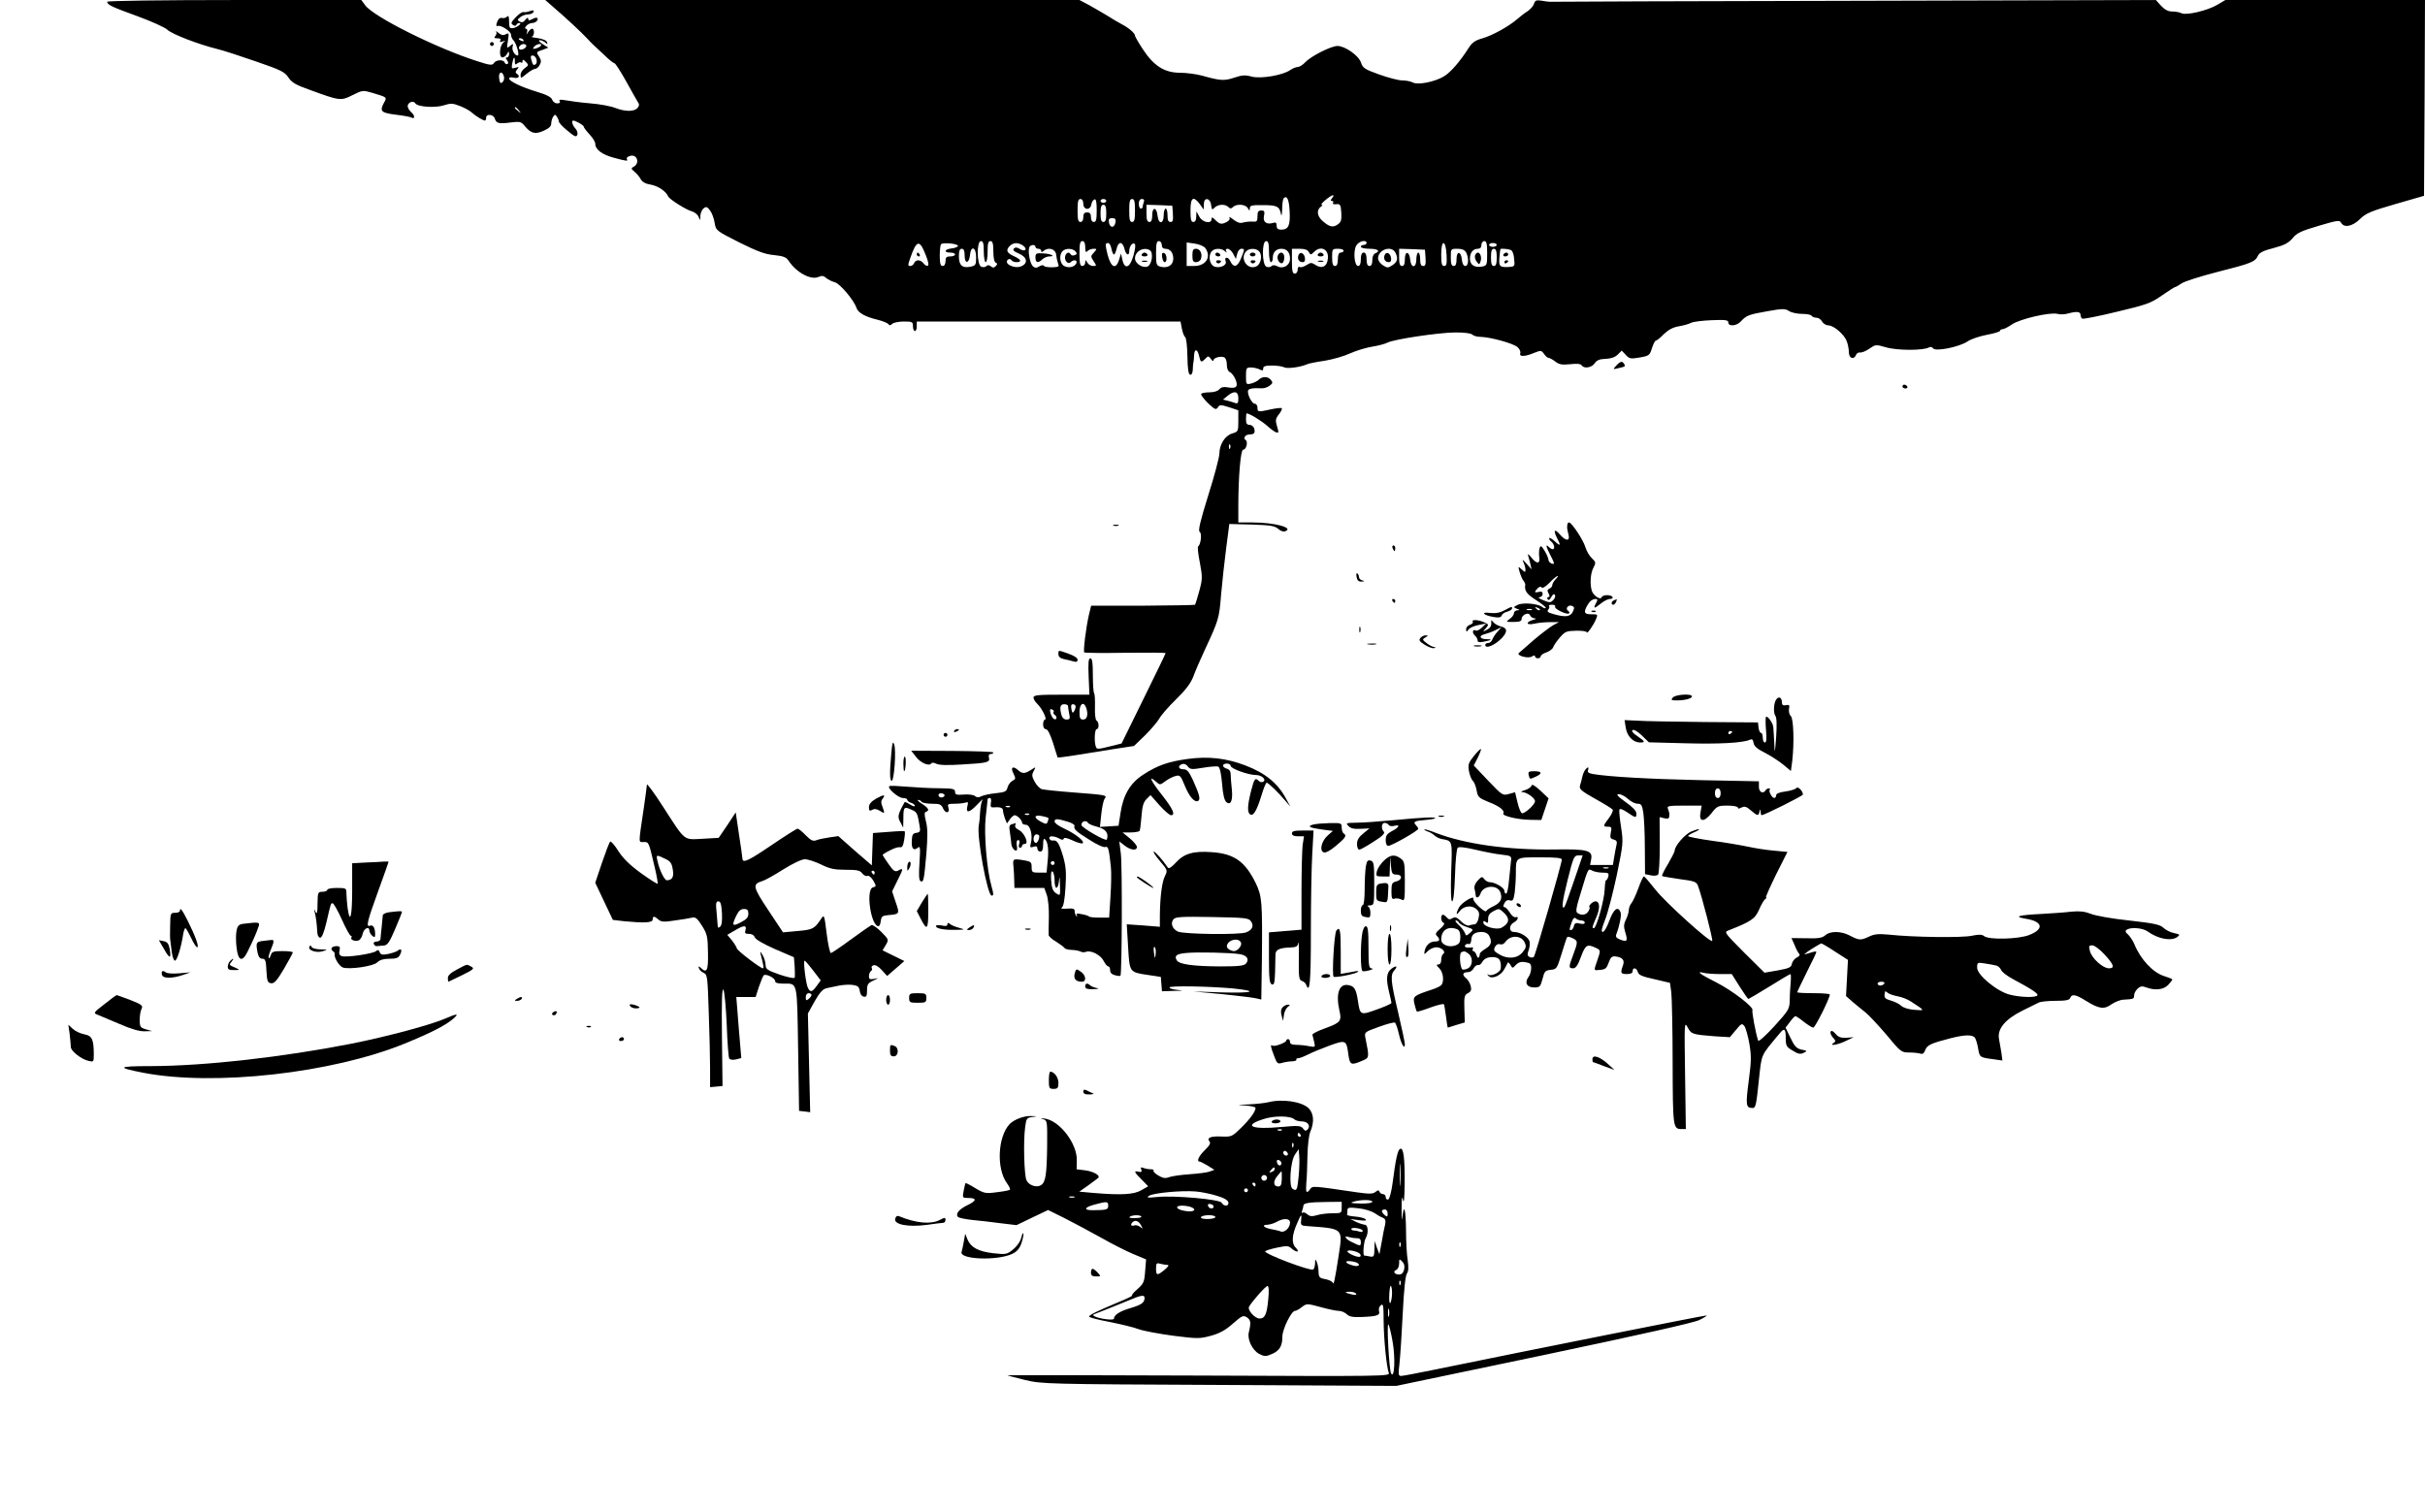 <?xml version="1.0" standalone="no"?>
<!DOCTYPE svg PUBLIC "-//W3C//DTD SVG 20010904//EN"
 "http://www.w3.org/TR/2001/REC-SVG-20010904/DTD/svg10.dtd">
<svg version="1.0" xmlns="http://www.w3.org/2000/svg"
 width="1267pt" height="790pt" viewBox="0 0 1267 790"
 preserveAspectRatio="xMidYMid meet">

<g transform="translate(0,790) scale(0.1,-0.1)"
fill="#000000" stroke="none">
<path d="M560 7891 c0 -16 24 -27 159 -76 74 -27 144 -59 155 -70 23 -23 163
-77 261 -101 33 -8 125 -38 205 -66 128 -44 148 -54 167 -83 17 -26 39 -39
110 -64 158 -58 164 -59 225 -28 52 26 54 26 103 12 81 -25 78 -21 59 -56 -21
-41 -12 -49 69 -59 36 -4 70 -11 76 -14 19 -12 20 11 0 27 -10 9 -19 24 -19
32 0 20 30 32 40 15 12 -19 105 -25 150 -10 34 11 46 11 83 -4 24 -9 53 -25
63 -35 20 -18 58 -41 68 -41 3 0 6 7 6 15 0 22 38 18 45 -4 8 -26 21 -29 83
-21 49 6 55 5 75 -20 32 -38 54 -43 98 -23 27 12 39 23 39 37 0 12 5 28 10 36
9 13 11 13 20 0 5 -8 10 -20 10 -25 0 -6 20 -28 45 -48 37 -31 46 -35 51 -22
4 9 -1 24 -10 34 -15 16 -22 41 -11 41 12 0 55 -24 55 -32 0 -4 13 -22 30 -40
16 -17 30 -39 30 -48 0 -31 34 -57 96 -74 70 -19 77 -19 69 -7 -3 5 4 13 16
16 36 12 54 -35 22 -55 -17 -9 -17 -11 3 -28 12 -10 26 -27 32 -39 8 -14 26
-24 53 -28 38 -7 79 -35 90 -61 6 -15 93 -70 123 -78 15 -4 31 -17 36 -29 8
-21 9 -21 9 4 1 15 8 33 17 40 14 11 19 9 34 -11 10 -13 21 -43 24 -65 7 -40
7 -40 129 -102 95 -47 135 -62 182 -66 48 -5 63 -11 75 -29 41 -62 116 -103
157 -85 18 8 27 6 40 -6 10 -8 30 -18 45 -22 27 -7 100 -94 113 -134 8 -25 44
-46 111 -62 27 -7 52 -17 56 -23 5 -8 11 -7 20 2 6 6 34 12 60 12 45 0 48 -2
48 -25 0 -14 5 -25 10 -25 6 0 10 11 10 25 l0 25 689 0 689 0 7 -37 c4 -21 12
-41 17 -44 6 -4 11 -47 12 -100 1 -64 5 -94 14 -97 7 -2 13 7 14 25 0 15 2 33
3 38 2 6 3 22 4 38 1 36 18 35 26 -3 8 -35 11 -36 33 -14 14 15 17 15 29 -2 7
-10 13 -13 13 -7 0 13 37 24 56 16 8 -3 14 -19 14 -38 0 -20 6 -35 15 -39 9
-3 22 -20 30 -38 16 -39 5 -50 -41 -42 -21 4 -34 1 -43 -10 -8 -10 -29 -16
-52 -16 -21 0 -40 -4 -43 -8 -3 -5 13 -26 35 -48 36 -34 42 -37 52 -23 9 15
14 15 59 1 l48 -16 0 -56 c0 -54 -1 -56 -32 -65 -38 -12 -66 -56 -67 -105 0
-19 -26 -117 -58 -218 -42 -135 -54 -185 -45 -191 13 -8 6 -67 -8 -76 -4 -2 0
-41 9 -85 14 -75 14 -86 -3 -148 -10 -37 -20 -69 -22 -72 -3 -2 -126 -4 -274
-5 l-269 0 -11 -45 c-16 -69 -31 -192 -25 -199 4 -3 100 -4 216 -2 115 1 209
1 209 -2 0 -3 -52 -110 -115 -238 l-115 -234 -64 -16 c-56 -14 -66 -15 -70 -2
-10 25 -7 93 4 93 13 0 13 37 -1 45 -6 4 -9 34 -8 71 1 35 -1 67 -4 71 -4 3
-7 46 -7 95 0 65 -3 88 -13 88 -10 0 -12 -22 -9 -95 l4 -95 -146 0 c-121 0
-146 -2 -146 -15 0 -8 8 -22 19 -32 25 -24 54 -83 41 -83 -5 0 -10 -11 -10
-25 0 -15 6 -25 14 -25 10 0 23 -26 38 -72 12 -40 23 -74 24 -76 1 -2 44 4 95
12 52 8 141 23 199 32 l105 16 58 56 c32 32 65 71 74 87 9 17 48 62 87 100 52
51 77 84 91 120 10 28 36 88 58 135 75 161 77 168 87 293 6 67 18 178 27 246
l16 123 118 -3 c97 -3 120 -7 138 -23 11 -10 27 -16 36 -12 48 18 -55 46 -170
46 l-75 0 0 83 c0 155 12 297 25 297 17 0 27 42 13 51 -15 9 -1 29 21 29 24 0
30 8 24 31 -3 10 -14 19 -24 19 -14 0 -19 7 -19 30 0 17 2 30 3 30 15 0 79
-39 110 -67 20 -18 42 -33 47 -33 12 0 12 -2 1 37 -8 26 -6 37 11 58 11 14 18
29 15 32 -3 3 -29 0 -57 -6 -68 -15 -70 -14 -70 9 0 11 -6 20 -13 20 -14 0
-37 40 -37 65 0 14 22 19 75 16 11 0 29 6 39 14 16 12 17 17 6 30 -15 19 -44
19 -62 2 -7 -8 -26 -17 -41 -21 -26 -6 -27 -5 -27 39 0 42 2 45 26 45 14 0 34
-5 45 -10 15 -8 19 -7 19 5 0 11 11 15 46 15 25 0 53 -4 63 -9 16 -9 84 0 121
16 8 4 49 12 91 18 42 7 102 24 134 39 31 14 84 30 116 35 32 5 68 15 79 21
32 17 264 52 353 53 47 0 82 -4 89 -11 7 -7 26 -12 42 -12 52 -1 173 -34 195
-54 11 -10 17 -24 14 -32 -7 -19 25 -18 72 2 36 14 38 14 52 -5 8 -12 19 -21
24 -21 6 0 22 -9 35 -19 20 -16 35 -18 78 -14 34 4 56 2 60 -6 12 -19 53 -12
68 11 11 16 25 22 57 23 28 1 48 8 63 22 l21 21 21 -22 c19 -21 26 -22 73 -14
50 9 53 12 64 49 7 21 16 39 20 39 5 0 24 15 42 34 24 23 48 36 78 41 24 4 53
12 64 18 11 6 59 12 108 14 73 3 87 1 87 -12 0 -22 44 -19 66 6 28 31 42 36
139 53 79 14 92 14 112 1 12 -8 42 -15 67 -15 25 0 48 -4 51 -10 3 -5 15 -10
25 -10 11 0 24 -9 30 -20 6 -11 21 -20 33 -20 29 -1 83 -48 96 -83 6 -16 11
-42 11 -58 0 -31 26 -41 37 -14 3 9 13 15 22 13 9 -1 31 8 48 20 32 22 33 23
88 7 57 -17 197 -17 224 0 8 4 16 2 21 -5 11 -18 135 6 180 36 19 13 65 28
103 35 37 7 67 16 67 21 0 4 6 8 13 8 7 0 29 11 49 25 43 29 199 65 238 55 14
-4 38 -3 55 2 44 12 65 10 65 -6 0 -8 4 -17 9 -21 5 -3 87 13 181 36 156 37
178 45 235 85 35 24 66 44 69 44 4 0 19 9 34 19 15 11 101 38 191 61 174 44
194 52 209 85 7 15 29 26 81 39 57 15 77 26 99 51 22 28 45 38 136 65 98 29
110 31 118 16 15 -28 59 -19 98 19 31 31 58 42 186 79 l149 43 3 512 2 511
-522 0 -521 0 -44 -26 c-52 -30 -160 -55 -185 -43 -9 5 -31 9 -48 9 -22 0 -39
9 -59 30 l-27 30 -1570 -4 c-863 -2 -1576 -4 -1584 -5 -8 -1 -31 1 -52 5 -31
5 -37 3 -43 -15 -3 -12 -19 -29 -33 -39 -15 -9 -39 -28 -54 -41 -45 -39 -130
-86 -182 -101 -39 -11 -54 -21 -75 -54 -44 -69 -93 -125 -127 -145 -48 -29
-136 -46 -162 -32 -11 6 -36 11 -56 11 -19 0 -73 14 -120 31 -76 27 -86 34
-95 62 -12 37 -84 87 -123 87 -33 0 -138 -53 -168 -85 -13 -14 -31 -25 -40
-25 -8 0 -26 -7 -39 -16 -38 -27 -154 -47 -202 -34 -33 9 -50 8 -91 -6 -52
-17 -72 -16 -168 11 -30 8 -82 15 -115 15 -81 0 -137 36 -194 123 -23 35 -41
67 -41 71 0 12 -30 39 -68 59 -19 10 -53 30 -76 45 -23 14 -65 38 -93 54 l-53
28 -1395 0 -1396 0 48 -42 c62 -53 140 -126 170 -158 12 -14 28 -29 34 -35 6
-5 31 -29 56 -52 24 -24 48 -43 53 -43 5 0 32 -42 60 -92 28 -51 56 -100 62
-110 9 -12 9 -20 -1 -32 -17 -20 -64 -20 -116 0 -22 9 -80 20 -130 24 -49 4
-108 12 -129 16 -29 5 -37 4 -32 -4 5 -8 0 -12 -13 -12 -11 0 -22 9 -26 19 -4
13 -28 26 -78 41 -83 25 -147 56 -147 70 0 6 11 8 25 4 25 -6 35 9 15 21 -8 5
-7 12 2 22 11 14 10 15 -9 9 -20 -6 -21 -4 -17 21 7 36 14 43 14 13 0 -18 3
-20 13 -11 8 6 17 8 20 4 4 -3 7 0 7 7 0 11 4 10 17 -3 16 -16 16 -18 -5 -33
-12 -8 -22 -24 -22 -35 0 -20 2 -19 31 5 17 14 37 26 44 26 8 0 19 9 25 21 9
16 8 26 -4 44 -15 22 -14 24 17 34 l32 12 -30 19 c-18 12 -24 20 -14 20 8 0
21 -6 28 -12 11 -11 13 -10 9 2 -3 9 -22 17 -49 21 -24 3 -38 7 -31 7 14 2 17
42 2 42 -5 0 -14 -8 -20 -17 -11 -17 -11 -17 -6 0 3 9 0 17 -6 17 -7 0 -6 5 2
15 7 8 21 15 31 15 18 0 35 17 26 26 -3 3 -15 1 -26 -6 -16 -8 -21 -8 -21 2
-1 8 -6 6 -15 -5 -9 -13 -18 -16 -29 -10 -14 8 -14 10 2 23 9 8 28 15 41 15
13 0 26 6 29 13 3 9 -2 10 -20 4 -12 -5 -28 -7 -33 -5 -6 2 -24 -10 -40 -27
-25 -26 -27 -32 -15 -40 9 -6 16 -6 18 0 2 6 9 10 15 10 18 0 -10 -23 -33 -27
-17 -2 -20 3 -20 34 0 27 -3 34 -11 26 -6 -6 -17 -9 -24 -7 -7 3 -17 -1 -21
-8 -11 -17 -14 -39 -5 -34 14 9 71 -27 71 -45 0 -9 6 -24 14 -31 14 -15 32
-78 21 -78 -15 0 -31 26 -27 45 5 18 4 19 -13 5 -17 -14 -18 -13 -11 28 6 39
5 42 -11 33 -13 -7 -23 -5 -38 7 -11 9 -17 13 -13 8 4 -5 3 -15 -3 -23 -9 -10
-7 -13 10 -13 14 0 20 -4 15 -12 -5 -8 -1 -9 12 -5 16 6 17 5 4 -5 -20 -17
-24 -78 -5 -78 8 0 19 8 24 18 10 16 10 16 11 0 0 -10 -5 -18 -11 -18 -8 0 -8
-4 0 -14 7 -9 8 -17 3 -20 -6 -3 -12 0 -15 7 -7 18 -46 15 -57 -3 -7 -12 -21
-11 -82 9 -215 68 -546 233 -590 294 l-20 27 -664 0 c-374 0 -664 -4 -664 -9z
m2175 -201 c3 -6 -1 -7 -9 -4 -18 7 -21 14 -7 14 6 0 13 -4 16 -10z m15 -30
c0 -12 -28 -25 -36 -17 -9 9 6 27 22 27 8 0 14 -5 14 -10z m76 1 c-3 -5 -15
-11 -26 -14 -17 -4 -19 -3 -9 9 12 15 44 20 35 5z m-23 -71 c3 -11 1 -23 -5
-26 -11 -7 -14 -5 -22 24 -5 16 -3 22 7 22 8 0 17 -9 20 -20z m-170 -90 c3
-10 -1 -24 -8 -30 -10 -8 -14 -3 -17 20 -5 34 16 43 25 10z m78 -177 c13 -16
12 -17 -3 -4 -10 7 -18 15 -18 17 0 8 8 3 21 -13z m4249 -458 c-9 -11 -9 -15
-1 -15 7 0 9 -4 6 -10 -4 -6 4 -9 17 -7 21 2 23 -3 26 -45 2 -38 -1 -49 -19
-61 -25 -18 -44 -13 -82 21 -27 26 -29 57 -3 74 6 5 7 8 1 8 -12 0 46 49 59
50 5 0 3 -7 -4 -15z m-222 -69 c4 -74 -6 -96 -44 -96 -18 0 -24 6 -24 21 0 15
-5 19 -19 14 -33 -10 -54 5 -47 36 5 24 2 29 -14 29 -16 0 -20 -7 -20 -30 0
-27 -3 -30 -27 -28 -16 1 -37 -2 -49 -5 -14 -5 -30 0 -49 15 -16 13 -26 17
-22 11 5 -7 -1 -16 -12 -22 -28 -15 -38 -14 -61 9 -16 16 -20 17 -20 5 0 -27
-48 -18 -64 13 l-15 27 -1 -27 c0 -18 -5 -28 -15 -28 -12 0 -15 13 -15 60 0
69 15 78 49 33 l20 -28 1 28 c0 39 34 33 38 -6 3 -24 5 -25 18 -12 18 18 55
20 72 3 9 -9 15 -9 24 0 18 18 65 15 77 -5 10 -17 10 -17 11 -1 0 14 11 17 70
16 73 0 85 -7 93 -48 2 -14 5 -2 6 26 0 28 4 54 8 58 17 17 28 -6 31 -68z
m-1078 39 c0 -33 37 -36 42 -3 2 12 9 23 16 26 9 3 12 -13 12 -57 0 -48 -3
-61 -15 -61 -9 0 -15 9 -15 25 0 18 -5 25 -20 25 -15 0 -20 -7 -20 -25 0 -16
-6 -25 -15 -25 -12 0 -15 13 -15 60 0 47 3 60 15 60 9 0 15 -9 15 -25z m120
15 c0 -5 -7 -10 -15 -10 -8 0 -15 5 -15 10 0 6 7 10 15 10 8 0 15 -4 15 -10z
m150 -50 c0 -47 -3 -60 -15 -60 -12 0 -15 13 -15 60 0 47 3 60 15 60 12 0 15
-13 15 -60z m46 44 c-3 -9 -6 -20 -6 -25 0 -5 -4 -9 -10 -9 -5 0 -10 11 -10
25 0 16 6 25 16 25 11 0 14 -5 10 -16z m-196 -59 c0 -33 -4 -45 -15 -45 -11 0
-15 12 -15 45 0 33 4 45 15 45 11 0 15 -12 15 -45z m348 -2 c2 -34 0 -43 -12
-43 -12 0 -16 10 -16 35 0 19 -4 35 -10 35 -5 0 -10 -16 -10 -35 0 -46 -27
-49 -32 -3 -4 46 -28 49 -28 4 0 -25 -4 -36 -15 -36 -11 0 -15 12 -15 45 l0
45 68 -2 67 -3 3 -42z m-300 -45 c-2 -13 -9 -23 -17 -23 -8 0 -16 10 -17 23
-3 17 1 22 17 22 15 0 20 -5 17 -22z m-688 -153 c0 -30 5 -55 10 -55 6 0 10
25 10 55 0 42 3 55 15 55 11 0 15 -13 15 -54 0 -34 5 -56 13 -59 9 -4 9 -7 0
-17 -9 -10 -16 -10 -26 -2 -9 8 -17 8 -24 1 -5 -5 -17 -7 -26 -3 -24 9 -25
134 -2 134 12 0 15 -13 15 -55z m530 23 c0 -25 3 -29 12 -20 7 7 21 12 32 12
18 0 18 -1 1 -20 -17 -18 -17 -21 -1 -45 16 -24 16 -25 -3 -25 -11 0 -25 8
-30 18 -10 16 -10 16 -11 0 0 -10 -7 -18 -15 -18 -12 0 -15 14 -15 65 0 51 3
65 15 65 10 0 15 -10 15 -32z m400 12 c0 -13 7 -20 18 -20 26 0 42 -20 42 -52
0 -33 -28 -51 -65 -42 -23 6 -25 10 -25 70 0 50 3 64 15 64 8 0 15 -9 15 -20z
m560 -35 c0 -30 5 -55 10 -55 6 0 10 10 10 23 0 29 18 47 45 47 29 0 45 -19
45 -52 0 -35 -36 -56 -67 -39 -13 6 -23 7 -30 0 -5 -5 -17 -7 -26 -3 -24 9
-25 134 -2 134 12 0 15 -13 15 -55z m510 45 c0 -5 -7 -10 -15 -10 -8 0 -15 -4
-15 -10 0 -5 20 -10 45 -10 44 0 60 -12 30 -24 -9 -3 -15 -18 -15 -36 0 -20
-5 -30 -15 -30 -10 0 -15 11 -15 35 0 24 -5 35 -15 35 -10 0 -15 -11 -15 -35
0 -23 -5 -35 -14 -35 -20 0 -27 79 -9 108 13 22 53 31 53 12z m630 -54 c0 -61
-1 -64 -27 -69 -39 -7 -63 9 -63 41 0 32 16 52 42 52 11 0 18 7 18 20 0 11 7
20 15 20 12 0 15 -14 15 -64z m-2934 -7 c14 -34 18 -55 11 -58 -5 -2 -16 4
-22 13 -15 20 -41 21 -49 1 -3 -8 -12 -15 -20 -15 -13 0 -13 5 -1 39 34 98 49
101 81 20z m169 46 c0 -5 -15 -11 -32 -13 -38 -4 -45 -22 -8 -22 14 0 25 -4
25 -10 0 -5 -11 -10 -25 -10 -20 0 -25 -5 -25 -25 0 -16 -6 -25 -15 -25 -11 0
-15 13 -15 53 0 30 3 57 7 61 11 10 88 3 88 -9z m341 1 c25 -19 9 -34 -18 -17
-14 9 -23 10 -31 2 -7 -7 0 -15 26 -26 43 -18 50 -50 14 -66 -37 -17 -100 16
-68 36 5 3 12 1 16 -5 7 -12 45 -14 45 -2 0 5 -14 15 -32 23 -38 17 -44 31
-23 53 20 20 45 20 71 2z m461 -16 c3 -16 9 -30 13 -30 4 0 10 14 14 30 3 17
12 30 20 30 8 0 17 -13 21 -30 7 -32 25 -41 25 -12 0 24 16 46 28 38 6 -3 4
-26 -6 -61 -18 -65 -46 -76 -58 -22 l-7 32 -10 -32 c-16 -52 -41 -43 -59 22
-8 30 -13 57 -10 60 12 12 23 3 29 -25z m490 4 c34 -46 4 -94 -58 -94 l-39 0
0 61 0 62 42 -6 c23 -3 48 -14 55 -23z m1261 -37 c2 -46 0 -57 -13 -57 -12 0
-15 13 -15 61 0 81 24 77 28 -4z m262 53 c0 -5 -9 -10 -20 -10 -11 0 -20 5
-20 10 0 6 9 10 20 10 11 0 20 -4 20 -10z m-2410 -10 c0 -5 7 -10 15 -10 8 0
15 -5 15 -11 0 -8 4 -8 14 1 25 20 61 8 64 -20 2 -14 5 -32 8 -40 3 -8 5 -17
5 -20 -1 -9 -71 -9 -76 0 -4 6 -14 5 -25 -2 -14 -9 -22 -9 -33 0 -15 13 -28
77 -19 100 5 14 32 16 32 2z m-370 -46 c0 -45 24 -42 28 4 5 51 32 41 32 -12
0 -41 -2 -44 -31 -50 -42 -8 -59 8 -59 55 0 28 4 39 15 39 11 0 15 -11 15 -36z
m579 22 c9 -10 8 -15 -3 -19 -9 -4 -18 -2 -21 3 -9 15 -22 12 -29 -6 -8 -22
13 -49 28 -34 15 15 36 12 30 -5 -8 -20 -40 -28 -64 -15 -23 12 -28 58 -8 78
16 16 53 15 67 -2z m389 6 c19 -12 11 -72 -11 -84 -24 -12 -67 14 -67 42 0 37
46 62 78 42z m391 -4 c11 -10 13 -10 7 0 -4 7 -1 12 8 12 8 0 22 -12 29 -26
l14 -27 7 27 c3 14 13 26 21 26 19 0 19 -1 -1 -50 -18 -46 -39 -51 -56 -15
-11 25 -34 24 -24 -1 8 -22 -36 -39 -63 -25 -23 13 -29 59 -9 79 16 16 50 15
67 0z m180 -2 c18 -21 9 -67 -15 -78 -47 -22 -89 43 -52 80 16 16 53 15 67 -2z
m259 -3 c9 -16 11 -16 27 0 34 35 77 16 73 -32 -3 -43 -30 -58 -64 -36 -22 14
-26 14 -49 -1 -13 -8 -29 -13 -35 -9 -6 3 -10 -3 -10 -14 0 -12 -7 -21 -15
-21 -12 0 -15 14 -15 65 l0 65 40 0 c26 0 42 -5 48 -17z m182 7 c0 -5 -7 -10
-15 -10 -10 0 -15 -11 -15 -35 0 -24 -5 -35 -15 -35 -11 0 -15 12 -15 45 0 43
1 45 30 45 17 0 30 -4 30 -10z m270 -9 c16 -31 12 -49 -15 -67 -23 -15 -27
-15 -50 0 -14 9 -25 25 -25 36 0 45 69 69 90 31z m158 -28 c2 -34 0 -43 -12
-43 -12 0 -16 10 -16 35 0 19 -4 35 -10 35 -5 0 -10 -16 -10 -35 0 -46 -27
-49 -32 -3 -4 46 -28 49 -28 4 0 -25 -4 -36 -15 -36 -11 0 -15 12 -15 45 l0
45 68 -2 67 -3 3 -42z m212 28 c15 -29 13 -71 -4 -71 -9 0 -16 12 -18 32 -4
46 -28 49 -28 4 0 -25 -4 -36 -15 -36 -11 0 -15 12 -15 45 0 45 0 45 35 45 24
0 37 -6 45 -19z m160 -26 c0 -33 -4 -45 -15 -45 -11 0 -15 12 -15 45 0 33 4
45 15 45 11 0 15 -12 15 -45z m76 37 c7 -4 14 -25 15 -46 4 -37 3 -39 -26 -41
-49 -3 -55 3 -51 48 2 23 4 43 5 45 2 5 47 1 57 -6z m-1426 -773 c0 -24 -3
-30 -16 -25 -9 3 -27 9 -40 12 l-24 6 23 19 c35 29 57 25 57 -12z m-43 -261
c-3 -8 -6 -5 -6 6 -1 11 2 17 5 13 3 -3 4 -12 1 -19z m-847 -1347 c0 -5 3 -23
6 -40 6 -26 4 -31 -14 -31 -12 0 -22 9 -26 23 -11 41 -7 57 14 57 11 0 20 -4
20 -9z m40 -3 c0 -7 -4 -19 -9 -26 -6 -10 -10 -7 -13 12 -4 18 -1 26 8 26 8 0
14 -6 14 -12z m54 -4 c13 -34 7 -64 -14 -64 -17 0 -20 7 -20 40 0 41 21 57 34
24z m-169 -24 c-3 -5 -1 -11 5 -15 14 -9 13 -28 -2 -23 -7 3 -15 16 -19 30 -5
20 -4 25 7 21 8 -3 12 -9 9 -13z"/>
<path d="M6072 6556 c2 -15 8 -26 13 -26 15 0 12 43 -3 48 -10 3 -13 -4 -10
-22z"/>
<path d="M6676 6564 c-7 -19 12 -47 25 -38 5 3 9 16 9 30 0 27 -24 33 -34 8z"/>
<path d="M7707 6566 c-3 -8 0 -22 8 -33 13 -17 14 -17 20 0 8 20 0 47 -14 47
-5 0 -11 -6 -14 -14z"/>
<path d="M4790 6570 c0 -5 5 -10 11 -10 5 0 7 5 4 10 -3 6 -8 10 -11 10 -2 0
-4 -4 -4 -10z"/>
<path d="M6230 6565 c0 -28 4 -35 19 -35 10 0 22 7 25 16 10 26 -3 54 -25 54
-15 0 -19 -7 -19 -35z"/>
<path d="M5410 6554 c0 -27 14 -31 36 -9 9 8 25 15 36 15 37 0 9 14 -32 16
-36 2 -40 0 -40 -22z"/>
<path d="M5965 6570 c-3 -5 3 -10 15 -10 12 0 18 5 15 10 -3 6 -10 10 -15 10
-5 0 -12 -4 -15 -10z"/>
<path d="M5968 6533 c6 -2 18 -2 25 0 6 3 1 5 -13 5 -14 0 -19 -2 -12 -5z"/>
<path d="M6350 6570 c0 -5 7 -10 16 -10 8 0 12 5 9 10 -3 6 -10 10 -16 10 -5
0 -9 -4 -9 -10z"/>
<path d="M6355 6530 c4 -6 11 -8 16 -5 14 9 11 15 -7 15 -8 0 -12 -5 -9 -10z"/>
<path d="M6530 6570 c0 -5 7 -10 15 -10 8 0 15 5 15 10 0 6 -7 10 -15 10 -8 0
-15 -4 -15 -10z"/>
<path d="M6535 6530 c4 -6 11 -8 16 -5 14 9 11 15 -7 15 -8 0 -12 -5 -9 -10z"/>
<path d="M6784 6566 c-7 -19 3 -36 22 -36 10 0 14 8 12 22 -4 26 -26 36 -34
14z"/>
<path d="M6885 6570 c-3 -5 3 -10 15 -10 12 0 18 5 15 10 -3 6 -10 10 -15 10
-5 0 -12 -4 -15 -10z"/>
<path d="M6888 6533 c6 -2 18 -2 25 0 6 3 1 5 -13 5 -14 0 -19 -2 -12 -5z"/>
<path d="M7234 6566 c-7 -19 3 -36 22 -36 10 0 14 8 12 22 -4 26 -26 36 -34
14z"/>
<path d="M7855 6570 c-3 -5 1 -10 9 -10 9 0 16 5 16 10 0 6 -4 10 -9 10 -6 0
-13 -4 -16 -10z"/>
<path d="M7860 6529 c0 -5 5 -7 10 -4 6 3 10 8 10 11 0 2 -4 4 -10 4 -5 0 -10
-5 -10 -11z"/>
<path d="M2560 7670 c0 -5 5 -10 10 -10 6 0 10 5 10 10 0 6 -4 10 -10 10 -5 0
-10 -4 -10 -10z"/>
<path d="M8444 5989 c-18 -20 -18 -20 11 -13 37 8 39 10 30 23 -9 16 -20 13
-41 -10z"/>
<path d="M9940 5880 c0 -5 7 -10 16 -10 8 0 12 5 9 10 -3 6 -10 10 -16 10 -5
0 -9 -4 -9 -10z"/>
<path d="M8189 5158 c-2 -17 -2 -19 6 -51 9 -36 -13 -36 -44 -1 -28 33 -37 25
-17 -15 22 -42 20 -48 -9 -21 -14 13 -27 21 -30 18 -3 -3 1 -11 10 -18 16 -13
21 -40 7 -40 -4 0 -13 5 -20 12 -18 18 -15 2 8 -42 24 -47 24 -51 5 -44 -8 4
-15 12 -15 20 0 7 -9 28 -20 46 -16 26 -20 29 -26 15 -3 -10 -4 -31 -2 -47 6
-38 -13 -39 -42 -2 -14 17 -20 20 -16 9 3 -11 9 -31 12 -45 l6 -27 -27 30
c-19 22 -23 24 -16 8 6 -12 11 -29 11 -39 0 -16 -1 -16 -20 1 -19 17 -19 17
-10 -15 5 -17 14 -38 20 -45 6 -7 10 -17 9 -21 -5 -31 7 -48 57 -80 31 -20 53
-38 50 -41 -3 -3 -11 -1 -18 5 -22 18 -103 25 -129 11 -23 -12 -23 -12 -4 -20
17 -6 17 -8 3 -8 -10 -1 -18 -7 -18 -15 0 -8 -10 -22 -22 -30 -22 -16 -21 -16
20 -16 30 0 42 4 42 15 0 22 36 39 44 20 3 -8 13 -15 23 -16 12 -1 10 -3 -6
-8 -43 -12 -37 -30 6 -20 21 5 58 8 83 8 l45 0 -30 -16 c-16 -9 -61 -43 -100
-76 -38 -34 -74 -64 -79 -69 -16 -13 47 -31 67 -19 11 7 17 8 17 1 0 -5 7 -10
15 -10 8 0 15 5 15 11 0 5 13 15 30 20 16 6 32 18 35 27 3 10 19 32 35 51 27
31 34 34 85 35 30 1 55 -3 55 -8 0 -13 34 34 48 67 11 27 11 27 -23 27 -37 0
-42 8 -24 43 14 25 28 37 47 37 9 0 10 -5 2 -19 -17 -32 -12 -34 21 -7 17 14
39 26 50 26 11 0 17 5 14 10 -8 14 -52 13 -57 -1 -6 -17 -45 10 -52 36 -10 37
-6 90 9 118 14 26 13 30 -8 50 -13 12 -28 38 -34 58 -10 36 -71 128 -85 129
-5 0 -9 -6 -9 -12z m-62 -286 c-10 -10 -17 -24 -17 -31 0 -6 -7 -14 -15 -17
-11 -5 -12 -11 -4 -25 7 -13 6 -19 -1 -19 -6 0 -8 -5 -4 -11 4 -8 11 -4 19 11
8 15 15 19 19 11 4 -6 0 -18 -9 -27 -14 -14 -19 -14 -53 0 -20 8 -29 15 -19
15 9 1 17 8 17 17 0 11 -6 15 -20 11 -24 -6 -25 -1 -6 19 10 9 17 10 21 4 4
-6 21 5 41 25 34 36 61 50 31 17z m-2 -142 c-7 -11 63 -45 73 -35 4 3 1 9 -5
13 -17 11 1 34 20 26 13 -5 14 -10 5 -30 -13 -27 -39 -31 -101 -13 -29 8 -36
13 -28 23 6 7 8 16 4 19 -3 4 4 7 16 7 13 0 19 -4 16 -10z m-80 -18 c-3 -3
-11 0 -18 7 -9 10 -8 11 6 5 10 -3 15 -9 12 -12z m-42 1 c-7 -2 -19 -2 -25 0
-7 3 -2 5 12 5 14 0 19 -2 13 -5z"/>
<path d="M5818 5153 c6 -2 18 -2 25 0 6 3 1 5 -13 5 -14 0 -19 -2 -12 -5z"/>
<path d="M7276 5035 c4 -8 8 -15 10 -15 2 0 4 7 4 15 0 8 -4 15 -10 15 -5 0
-7 -7 -4 -15z"/>
<path d="M7088 4885 c3 -18 10 -25 26 -24 17 1 17 2 4 6 -10 2 -18 11 -18 18
0 8 -4 16 -9 19 -4 3 -6 -6 -3 -19z"/>
<path d="M7275 4760 c3 -5 8 -10 11 -10 2 0 4 5 4 10 0 6 -5 10 -11 10 -5 0
-7 -4 -4 -10z"/>
<path d="M8433 4763 c-15 -5 -17 -23 -4 -23 5 0 11 7 15 15 3 8 4 15 3 14 -1
0 -8 -3 -14 -6z"/>
<path d="M7861 4711 c-24 -13 -47 -17 -75 -14 -52 7 -37 -12 17 -21 28 -5 39
-3 43 8 3 8 16 17 30 20 13 4 24 11 24 16 0 12 2 13 -39 -9z"/>
<path d="M8318 4703 c7 -3 16 -2 19 1 4 3 -2 6 -13 5 -11 0 -14 -3 -6 -6z"/>
<path d="M7695 4651 c3 -5 -4 -12 -15 -16 -11 -3 -20 -14 -20 -23 1 -15 2 -16
13 -1 7 9 30 19 52 23 l40 8 -23 -22 c-12 -11 -26 -18 -31 -15 -17 10 -21 -12
-6 -25 8 -7 15 -19 15 -26 0 -10 9 -12 33 -7 41 8 47 13 14 13 -36 0 -43 18
-10 26 15 4 42 13 58 22 l30 15 -21 -24 c-12 -13 -24 -32 -27 -41 -4 -10 -13
-18 -22 -18 -8 0 -15 -4 -15 -10 0 -23 51 -2 88 37 29 32 28 51 -5 59 -16 4
-34 14 -41 23 -7 9 -12 12 -11 6 3 -24 -2 -35 -23 -46 -22 -12 -22 -11 -5 8
16 19 16 20 -8 31 -31 14 -69 16 -60 3z"/>
<path d="M7102 4610 c0 -14 2 -19 5 -12 2 6 2 18 0 25 -3 6 -5 1 -5 -13z"/>
<path d="M7421 4566 c-9 -11 -5 -18 24 -36 19 -12 41 -19 48 -17 9 4 9 6 -1 6
-8 1 -25 10 -38 20 -23 18 -24 20 -7 30 16 9 16 10 2 11 -9 0 -22 -6 -28 -14z"/>
<path d="M7148 4533 c12 -2 30 -2 40 0 9 3 -1 5 -23 4 -22 0 -30 -2 -17 -4z"/>
<path d="M7703 4523 c9 -2 25 -2 35 0 9 3 1 5 -18 5 -19 0 -27 -2 -17 -5z"/>
<path d="M5530 4481 c0 -12 9 -21 28 -25 15 -3 37 -8 50 -12 16 -5 22 -2 22 9
0 9 -19 21 -47 31 -57 20 -53 20 -53 -3z"/>
<path d="M8740 4255 c-11 -13 -8 -15 21 -15 43 0 79 10 79 21 0 16 -87 10
-100 -6z"/>
<path d="M9282 4247 c-15 -17 -18 -72 -6 -88 7 -9 8 -48 4 -109 -7 -93 -7 -94
-10 -30 -2 36 -4 72 -5 80 -1 21 -30 61 -38 54 -3 -4 -3 -35 0 -70 4 -45 2
-64 -6 -64 -6 0 -11 11 -11 25 0 14 -4 25 -9 25 -5 0 -11 12 -13 28 l-3 27
-280 2 c-154 2 -311 4 -349 7 l-68 3 6 -39 c7 -45 38 -77 74 -78 30 0 28 5
-14 34 -23 15 -31 26 -24 31 7 4 27 -8 48 -28 l37 -36 190 -5 c179 -5 299 2
337 18 12 6 17 2 20 -16 2 -16 18 -31 56 -50 30 -15 73 -43 97 -62 l42 -35 7
52 c11 96 7 224 -8 236 -7 6 -11 22 -9 36 4 20 2 24 -16 20 -15 -3 -21 1 -21
15 0 24 -15 33 -28 17z m-232 -171 c0 -3 -4 -8 -10 -11 -5 -3 -10 -1 -10 4 0
6 5 11 10 11 6 0 10 -2 10 -4z"/>
<path d="M4985 4080 c-3 -6 1 -7 9 -4 18 7 21 14 7 14 -6 0 -13 -4 -16 -10z"/>
<path d="M4930 4060 c0 -5 5 -10 10 -10 6 0 10 5 10 10 0 6 -4 10 -10 10 -5 0
-10 -4 -10 -10z"/>
<path d="M4657 3964 c-9 -96 -9 -144 2 -144 13 0 24 160 13 189 -7 20 -10 12
-15 -45z"/>
<path d="M7701 3950 c-29 -36 -32 -46 -26 -80 4 -21 13 -44 20 -50 7 -6 16
-29 20 -50 6 -35 11 -40 63 -61 57 -22 86 -45 76 -60 -7 -12 74 -32 140 -33
l59 -1 19 57 19 56 -43 41 c-30 27 -44 35 -46 26 -2 -8 -18 -19 -35 -24 -18
-5 -24 -10 -14 -10 25 -1 67 -31 67 -48 0 -16 -49 -62 -67 -63 -6 0 -17 25
-24 55 -7 30 -13 55 -13 55 -1 0 -15 -4 -33 -9 -31 -9 -35 -7 -108 70 l-75 79
21 41 c11 23 19 43 16 45 -2 2 -18 -14 -36 -36z"/>
<path d="M4786 3945 c24 -32 69 -51 80 -34 3 5 14 4 26 -2 14 -7 57 -9 132 -4
137 8 149 11 143 36 -3 12 0 19 9 19 8 0 14 3 14 8 0 4 -97 7 -214 8 l-215 1
25 -32z"/>
<path d="M4720 3911 c0 -23 2 -41 4 -41 8 0 12 71 4 76 -4 3 -8 -13 -8 -35z"/>
<path d="M6205 3934 c-101 -14 -157 -33 -232 -82 -67 -43 -104 -105 -118 -197
l-11 -70 -48 -3 -49 -3 7 67 c4 38 12 74 18 81 14 18 7 19 -162 32 -80 6 -154
14 -166 17 -11 3 -28 20 -38 39 -15 27 -16 37 -5 56 12 23 12 23 -14 6 -33
-21 -46 -21 -68 -1 -27 24 -41 14 -24 -18 13 -26 12 -29 -5 -38 -11 -6 -22
-21 -26 -35 -5 -21 -13 -25 -62 -30 -32 -3 -65 -11 -75 -16 -13 -7 -23 -7 -33
1 -7 7 -34 10 -59 8 -38 -3 -45 0 -45 14 0 16 -11 18 -82 19 -46 0 -121 4
-168 8 -47 4 -89 6 -93 3 -15 -8 46 -62 70 -62 13 0 23 -4 23 -9 0 -5 9 -13
20 -16 11 -3 20 -11 20 -16 0 -5 -11 -2 -25 7 -14 9 -27 15 -28 13 -36 -64
-39 -77 -23 -105 l15 -29 1 53 c0 55 4 59 44 40 27 -11 30 -19 40 -80 6 -32 4
-37 -16 -40 -18 -2 -23 -10 -24 -40 -3 -42 9 -56 31 -38 13 11 14 1 9 -78 -4
-61 -3 -92 5 -96 16 -10 19 5 31 142 7 91 7 135 -2 169 -9 36 -9 48 0 51 20 6
14 19 -20 41 -18 11 -28 21 -21 21 6 0 15 -4 18 -10 3 -5 28 -10 54 -10 42 0
49 -3 59 -26 14 -28 36 -23 27 7 -6 17 -1 19 34 19 21 0 47 3 56 6 13 5 15 2
9 -20 -9 -38 12 -33 54 12 19 20 30 30 25 22 -5 -8 -10 -35 -12 -60 -1 -25 -4
-57 -7 -72 -12 -59 45 -368 67 -368 11 0 11 7 -1 50 -24 83 -40 274 -30 360 5
47 10 88 10 93 0 4 5 7 11 7 7 0 9 -10 6 -25 -3 -20 0 -25 12 -24 35 3 51 -2
51 -15 0 -8 5 -27 10 -42 l11 -27 15 21 c8 12 20 22 25 22 14 0 39 -26 39 -39
0 -6 9 -11 20 -11 22 0 37 -53 26 -96 -6 -22 -4 -25 14 -19 14 5 20 2 20 -9 0
-9 7 -16 15 -16 11 0 15 11 15 37 0 26 3 34 11 26 15 -15 19 -59 12 -120 l-5
-53 -39 0 c-36 0 -39 2 -39 29 0 25 -4 29 -37 35 -62 10 -62 9 -58 -31 2 -21
4 -55 4 -75 l1 -38 78 0 78 0 13 -36 c7 -20 12 -71 11 -117 -1 -45 -2 -87 -1
-94 1 -6 18 -22 39 -34 20 -13 40 -27 44 -33 3 -5 21 -10 40 -10 18 -1 38 -5
45 -9 6 -4 18 -4 27 -1 26 10 76 -16 92 -47 8 -16 19 -29 24 -29 6 0 10 -9 10
-20 0 -13 9 -22 25 -26 14 -4 27 -5 29 -3 8 9 10 580 2 638 l-8 64 27 -21 c32
-25 65 -29 65 -8 0 8 -17 28 -37 45 l-38 31 42 0 c23 0 44 4 47 8 3 5 7 39 10
77 4 52 10 73 26 89 l21 21 47 -53 c26 -29 53 -52 60 -52 25 0 11 32 -48 107
-58 73 -72 106 -30 68 20 -18 21 -18 49 3 16 12 40 24 54 27 22 6 26 1 46 -48
24 -60 53 -93 71 -82 13 8 7 32 -27 108 -21 45 -31 57 -50 57 -27 0 -31 18 -7
27 10 4 22 -1 30 -12 12 -16 20 -17 79 -7 37 6 72 9 80 6 8 -4 15 -34 20 -89
4 -55 12 -88 22 -96 23 -20 35 8 29 66 -3 28 -6 62 -6 76 0 18 -6 28 -20 32
-11 3 -20 10 -20 16 0 6 9 11 20 11 11 0 20 -6 20 -12 0 -15 93 -48 132 -48
30 0 56 -24 38 -35 -7 -4 -17 -2 -23 4 -19 19 -24 13 -41 -54 -19 -76 -20
-111 -4 -121 16 -10 34 19 58 97 11 38 24 69 28 69 8 0 61 -51 98 -95 l26 -30
-22 40 c-43 81 -108 135 -213 175 -100 38 -191 49 -302 34z m-1273 -196 c-12
-12 -35 -1 -27 12 3 5 13 6 21 3 10 -4 12 -9 6 -15z m345 -54 c-3 -3 -12 -4
-19 -1 -8 3 -5 6 6 6 11 1 17 -2 13 -5z m100 -40 c-3 -3 -12 -4 -19 -1 -8 3
-5 6 6 6 11 1 17 -2 13 -5z m100 -18 c2 -2 1 -10 -3 -19 -5 -15 -9 -15 -35 -1
-39 20 -38 38 3 30 17 -3 33 -8 35 -10z m99 -19 c22 -6 39 -16 38 -22 -6 -17
8 -30 79 -74 37 -24 74 -41 82 -37 15 5 19 -8 29 -104 3 -25 2 -94 -2 -155
l-7 -110 -50 0 c-27 0 -52 2 -55 6 -3 3 -20 9 -38 12 -25 5 -31 4 -26 -6 4 -7
3 -8 -2 -4 -5 5 -9 16 -9 25 0 14 -8 16 -40 14 -26 -2 -35 0 -27 6 9 6 15 42
19 106 5 77 2 109 -12 159 -21 71 -32 88 -53 85 -8 -2 -17 3 -19 10 -6 15 21
16 50 1 15 -9 22 -9 25 -1 2 7 19 3 47 -10 25 -12 48 -18 52 -14 11 10 -38 49
-98 77 -27 12 -49 28 -49 36 0 16 13 16 66 0z m109 -7 c3 -6 26 -15 50 -21 42
-11 59 -33 48 -66 -4 -12 -133 63 -133 76 0 20 25 27 35 11z m-255 -69 c0 -20
-13 -41 -21 -35 -15 9 -10 44 6 44 8 0 15 -4 15 -9z m80 -141 c0 -5 -4 -10
-10 -10 -5 0 -10 5 -10 10 0 6 5 10 10 10 6 0 10 -4 10 -10z m0 -91 c0 -50 18
-51 23 -1 3 27 4 21 5 -22 2 -58 2 -58 -20 -44 -17 11 -23 27 -26 67 -2 37 0
51 7 47 6 -4 11 -25 11 -47z"/>
<path d="M8283 3878 c-6 -7 -13 -24 -16 -38 -3 -14 -8 -34 -12 -45 -5 -18 6
-28 79 -69 47 -26 89 -52 92 -57 3 -6 -6 -25 -20 -44 -31 -41 -32 -45 -5 -45
19 0 21 -4 15 -31 -5 -26 -2 -32 15 -36 15 -4 19 -11 15 -27 -3 -11 -8 -40
-12 -63 l-7 -43 -60 0 -59 0 5 28 c10 48 -16 56 -193 53 -245 -3 -465 28 -619
87 -30 12 -57 20 -59 18 -2 -2 6 -7 17 -11 12 -3 27 -13 35 -20 8 -8 24 -16
37 -19 59 -11 57 -4 51 -172 -3 -102 -1 -154 5 -154 7 0 12 52 15 135 2 74 8
139 14 145 6 6 37 3 92 -10 46 -11 107 -23 137 -26 53 -6 53 -7 49 -38 -2 -17
-6 -61 -10 -98 -3 -38 -10 -68 -15 -68 -5 0 -9 7 -9 15 0 16 -49 45 -76 45 -9
0 -22 7 -29 16 -11 15 -14 14 -34 -7 -14 -15 -20 -31 -17 -44 3 -11 6 -26 6
-32 0 -20 18 -15 25 7 14 44 89 49 104 7 12 -33 2 -54 -35 -72 -18 -8 -36 -20
-39 -26 -7 -10 -71 50 -67 64 6 21 -60 -18 -75 -45 -17 -32 -16 -47 2 -21 20
28 61 35 87 14 16 -14 19 -24 13 -49 -3 -18 -13 -32 -20 -32 -7 0 -20 -3 -29
-6 -9 -3 -26 5 -42 21 -22 22 -31 25 -45 17 -13 -8 -20 -8 -29 3 -7 8 -16 15
-21 15 -14 0 -11 -38 3 -42 8 -3 2 -14 -17 -31 -24 -20 -28 -28 -17 -38 18
-19 15 -29 -12 -29 -26 0 -48 -22 -53 -51 -3 -18 -2 -18 17 1 11 11 31 20 44
20 27 0 53 -24 36 -35 -5 -3 -10 -17 -10 -31 0 -15 -6 -24 -15 -24 -12 0 -11
-4 5 -20 20 -20 26 -65 12 -86 -4 -6 -25 -17 -47 -24 -100 -33 -104 -36 -95
-76 5 -19 10 -38 13 -40 2 -2 34 7 70 21 36 13 68 21 71 17 2 -4 7 -33 11 -64
4 -32 8 -58 9 -58 0 0 21 6 45 14 l44 13 -2 71 c-2 63 0 72 18 82 17 8 20 17
15 38 -4 15 -15 34 -26 42 -21 17 -15 30 13 30 10 0 23 9 29 21 6 11 17 18 23
16 7 -2 16 6 22 17 7 13 22 22 40 24 45 4 60 -11 56 -59 -1 -19 -47 -42 -64
-33 -9 5 -9 4 0 -6 17 -19 65 1 83 36 8 16 16 31 18 34 2 3 8 -3 14 -13 10
-18 11 -18 28 1 13 13 27 18 49 14 26 -4 31 -9 31 -31 0 -15 -6 -36 -14 -46
-22 -30 -9 -55 29 -55 30 0 33 3 44 44 10 40 14 45 43 48 31 3 33 7 55 78 13
41 25 81 28 87 3 10 10 10 30 1 30 -14 30 -19 5 -86 -25 -65 -25 -72 -1 -72
14 0 25 16 41 60 23 62 32 68 75 48 29 -13 29 -13 10 -68 -19 -55 -20 -52 17
-48 26 2 33 9 43 38 10 28 17 34 35 32 38 -4 50 -20 39 -48 -14 -39 -11 -44
21 -44 20 0 30 5 30 15 0 22 21 18 27 -4 4 -16 23 -24 87 -38 l81 -19 7 -49
c3 -28 7 -194 7 -371 1 -337 2 -344 47 -344 l22 0 -4 283 c-4 271 -4 281 13
249 19 -36 25 -38 139 -47 l82 -5 31 37 c29 35 32 37 45 21 7 -10 19 -52 26
-93 11 -64 10 -93 -4 -197 -16 -124 -14 -137 20 -138 17 0 20 13 34 150 15
136 7 119 110 242 23 28 30 22 30 -26 0 -40 3 -47 36 -66 28 -18 40 -20 57
-12 21 10 20 11 -10 17 -27 6 -37 17 -58 61 l-26 54 23 30 c12 17 25 30 29 30
3 0 23 -13 44 -30 21 -16 43 -30 49 -30 10 1 87 154 86 173 0 4 -38 7 -85 7
-47 0 -85 2 -85 5 0 3 23 50 50 105 28 55 50 102 50 105 0 4 -10 3 -22 -1 -13
-4 -30 -9 -38 -11 -8 -3 6 9 32 26 27 17 51 31 54 31 3 0 36 -19 72 -43 l67
-43 -5 -95 -5 -94 34 -30 c19 -16 49 -41 67 -55 18 -14 67 -67 110 -117 75
-91 78 -93 120 -93 23 0 49 -3 58 -6 11 -4 19 2 25 19 10 26 29 35 134 62 71
18 111 19 125 3 5 -7 13 -32 17 -56 8 -47 8 -48 79 -57 l48 -7 -5 39 c-4 21
-9 55 -13 75 -9 52 33 102 123 147 37 18 76 38 85 42 10 5 49 9 88 9 54 0 72
4 76 15 9 22 28 19 81 -14 71 -44 96 -47 135 -19 18 12 47 24 63 24 52 3 55 4
55 22 0 11 8 26 19 36 14 13 24 14 45 6 46 -17 90 -12 114 13 12 13 22 26 22
29 0 2 -19 10 -42 17 -59 18 -124 87 -157 168 -7 17 -22 39 -32 49 -15 13 -17
19 -7 26 22 14 83 9 108 -9 56 -40 123 -52 155 -30 17 13 15 14 -16 21 -18 3
-43 16 -55 27 -19 18 -49 24 -181 39 -87 9 -177 25 -200 35 -31 12 -57 15
-100 11 -32 -4 -103 -9 -158 -12 -121 -6 -147 -14 -81 -25 89 -14 98 -54 18
-85 -55 -22 -211 -26 -235 -6 -11 9 -27 10 -65 2 -51 -11 -306 -8 -434 6 -53
5 -75 3 -102 -10 -44 -21 -53 -20 -99 4 -46 25 -104 26 -130 3 -15 -14 -36
-18 -98 -16 l-79 1 16 -36 c8 -21 19 -41 24 -46 6 -6 1 -14 -13 -20 -12 -7
-23 -21 -25 -33 -3 -18 -14 -23 -73 -34 l-70 -12 -107 106 c-102 103 -105 106
-81 115 117 46 139 60 160 109 11 26 26 51 32 55 7 4 9 8 4 8 -4 0 20 53 52
119 l60 119 -72 7 c-40 3 -99 13 -132 20 -33 7 -117 22 -187 31 -71 10 -128
21 -128 25 0 4 14 12 30 19 17 7 29 14 27 16 -2 3 -20 -3 -40 -11 -34 -14 -87
-76 -87 -100 0 -6 -16 -37 -35 -70 -20 -32 -33 -60 -31 -63 3 -2 44 -9 92 -16
78 -10 88 -14 96 -36 20 -53 79 -282 74 -287 -10 -11 -243 200 -296 267 -30
38 -57 70 -61 70 -4 0 -17 -28 -29 -62 -13 -35 -29 -70 -37 -79 -7 -8 -13 -25
-13 -36 0 -11 -7 -33 -15 -49 -12 -24 -12 -37 -3 -67 14 -45 9 -51 -27 -37
-20 8 -25 15 -20 28 17 44 28 100 22 115 -13 34 -36 17 -58 -43 -12 -33 -27
-60 -35 -60 -9 0 -6 17 12 63 14 34 41 139 61 232 34 165 35 173 23 251 -7 44
-11 86 -9 93 3 7 17 2 41 -14 44 -30 48 -31 48 -6 0 13 -21 35 -57 60 -42 30
-51 41 -35 41 11 0 33 -11 48 -25 15 -14 37 -25 50 -25 19 0 24 -7 30 -47 4
-27 8 -110 8 -185 l1 -136 29 -6 c17 -4 34 -2 39 3 5 5 9 75 9 155 l-1 146 25
-6 c16 -4 24 -2 25 7 2 19 1 22 -6 42 -7 15 1 17 84 17 l92 0 -6 -34 c-10 -52
17 -55 57 -6 29 38 35 40 85 40 30 0 53 -5 53 -10 0 -7 6 -7 19 0 16 8 26 5
49 -15 35 -30 39 -30 45 -7 4 16 5 16 6 0 0 -10 3 -18 5 -18 14 0 216 101 216
108 0 18 -27 45 -34 34 -4 -6 -29 -14 -56 -18 -33 -4 -50 -11 -50 -20 0 -8 -4
-14 -10 -14 -12 0 -31 35 -23 44 3 3 1 6 -5 6 -6 0 -14 -4 -17 -10 -13 -21
-35 -10 -35 18 l0 29 -302 6 c-276 6 -482 18 -565 32 -23 4 -30 10 -26 20 6
18 -1 19 -14 3z m707 -123 c0 -16 -6 -25 -15 -25 -9 0 -15 9 -15 25 0 16 6 25
15 25 9 0 15 -9 15 -25z m-766 -457 c-25 -73 -47 -135 -50 -137 -17 -17 -12
27 16 139 30 120 34 130 56 130 l23 0 -45 -132z m-64 110 c-1 -24 -138 -500
-146 -508 -5 -5 -15 -5 -24 0 -10 6 -11 14 -4 32 5 13 8 33 6 46 -4 24 -48 52
-82 52 -27 0 -27 36 0 50 22 12 28 34 8 27 -7 -2 -21 9 -30 25 -10 15 -22 28
-28 28 -7 0 -7 6 0 20 7 14 17 19 29 15 15 -5 19 2 25 41 3 26 6 71 6 100 0
86 -3 84 126 84 85 0 114 -3 114 -12z m243 -45 c-7 -2 -19 -2 -25 0 -7 3 -2 5
12 5 14 0 19 -2 13 -5z m-30 -23 c30 0 34 -3 30 -20 -3 -11 -8 -20 -12 -20 -3
0 -6 -22 -7 -48 -1 -51 -43 -202 -56 -202 -11 0 -11 3 12 56 21 48 19 84 -4
84 -8 0 -19 -7 -26 -15 -7 -8 -9 -15 -6 -15 4 0 2 -9 -4 -20 -11 -21 -36 -26
-58 -11 -11 6 -7 29 19 112 38 126 36 121 59 109 10 -5 34 -10 53 -10z m-515
-210 c32 -30 28 -56 -13 -78 -26 -13 -95 6 -95 27 0 10 3 11 13 3 10 -8 13 -5
12 16 0 18 8 30 25 39 32 17 32 17 58 -7z m404 -40 c10 0 18 -5 18 -11 0 -7
-10 -9 -26 -5 -20 5 -27 3 -31 -14 -3 -11 -9 -20 -14 -20 -11 0 -11 0 2 39 8
23 15 29 22 22 6 -6 19 -11 29 -11z m-640 -10 c2 -6 20 -17 41 -24 37 -12 37
-13 17 -31 -19 -17 -20 -17 -27 1 -4 10 -18 28 -32 41 -14 12 -21 23 -14 23 6
0 13 -5 15 -10z m-8 -36 c10 -4 16 -18 16 -40 0 -28 -5 -36 -25 -44 -34 -13
-75 3 -75 30 0 50 36 73 84 54z m166 -33 c17 -32 12 -50 -19 -69 -15 -9 -28
-20 -29 -25 -2 -24 -11 -29 -17 -9 -4 12 -12 22 -17 22 -5 0 -6 5 -3 11 4 6 1
10 -6 8 -27 -3 -40 1 -34 12 4 6 12 8 19 6 6 -3 12 6 13 21 1 29 18 42 55 42
17 0 31 -7 38 -19z m186 -36 c9 -19 8 -28 -10 -50 -27 -34 -78 -39 -123 -12
-28 16 -31 22 -22 39 6 12 16 17 26 14 9 -4 21 1 29 13 26 36 83 34 100 -4z
m3029 -62 c50 -54 56 -73 23 -73 -32 1 -87 51 -98 88 -8 28 -6 32 12 32 11 0
39 -21 63 -47z m-3322 3 c24 -18 22 -63 -3 -76 -11 -6 -24 -8 -29 -6 -13 8
-18 85 -6 90 16 7 19 6 38 -8z m2759 -62 c9 -3 19 -13 23 -22 3 -10 29 -30 58
-46 101 -54 137 -78 132 -87 -8 -13 -87 -11 -143 3 -67 16 -172 103 -172 141
0 28 1 29 43 22 23 -3 50 -9 59 -11z m-1445 -44 l61 0 41 -65 c23 -36 43 -65
46 -65 2 0 52 29 110 65 57 36 107 65 110 65 2 0 3 -19 1 -42 -2 -24 -5 -65
-5 -93 -1 -48 -5 -54 -81 -138 -46 -50 -82 -82 -84 -75 -13 38 -34 153 -30
159 9 15 -104 102 -188 145 -86 43 -111 62 -65 50 12 -3 50 -6 84 -6z m858
-50 c-3 -5 -13 -10 -21 -10 -8 0 -14 5 -14 10 0 6 9 10 21 10 11 0 17 -4 14
-10z m69 -66 c22 -4 54 -16 71 -28 75 -49 74 -47 18 -43 -30 2 -58 11 -68 20
-9 9 -33 22 -54 28 -36 11 -39 14 -32 48 1 2 7 -1 14 -7 6 -6 30 -14 51 -18z"/>
<path d="M7925 3170 c3 -5 11 -10 16 -10 6 0 7 5 4 10 -3 6 -11 10 -16 10 -6
0 -7 -4 -4 -10z"/>
<path d="M7987 3850 c6 -24 5 -23 38 -8 35 16 31 28 -9 28 -29 0 -33 -3 -29
-20z"/>
<path d="M3380 3800 c0 -8 -8 -62 -16 -120 -29 -196 -29 -180 -1 -180 27 0 26
3 57 -129 11 -46 18 -86 16 -89 -3 -2 -42 23 -88 56 -59 43 -93 77 -118 116
-19 30 -38 52 -42 48 -5 -5 -24 -55 -43 -111 l-35 -104 46 -97 46 -97 60 -7
c104 -10 148 -8 148 9 0 19 9 19 30 0 15 -13 28 -14 86 -5 38 5 79 12 91 15
17 4 27 -5 51 -43 27 -43 30 -57 31 -140 2 -95 -6 -110 -38 -79 -11 10 -13 9
-9 -3 2 -8 13 -19 25 -24 19 -9 20 -21 26 -204 4 -108 7 -240 7 -294 l0 -99
33 3 32 3 -3 260 c-2 182 0 255 8 243 5 -9 13 -91 17 -182 3 -90 9 -170 13
-177 5 -7 18 -9 35 -5 l28 7 -6 72 c-4 40 -9 111 -13 160 l-7 87 51 0 50 0 17
53 c10 28 21 56 25 60 10 11 60 -13 60 -30 0 -9 14 -13 43 -13 76 0 71 18 77
-342 l5 -323 29 -3 29 -4 -6 258 -6 258 35 63 c27 47 42 64 62 69 15 3 45 9
67 14 22 4 54 6 72 3 25 -4 32 -10 35 -31 2 -16 10 -28 21 -30 14 -3 17 4 17
33 0 31 5 38 33 51 29 14 30 15 5 9 -23 -4 -28 -2 -28 14 0 11 5 23 10 26 6 4
8 11 5 16 -4 5 0 12 9 15 9 3 26 -6 43 -25 l28 -31 45 39 45 39 -57 28 -57 28
17 28 c16 28 16 28 -23 68 -22 22 -45 38 -52 36 -6 -3 -55 -37 -107 -75 -53
-39 -100 -71 -105 -71 -5 0 -15 46 -22 102 -12 97 -13 100 -28 78 -36 -54 -44
-58 -123 -65 l-77 -7 -77 116 c-81 122 -84 136 -31 152 12 3 61 30 108 60 51
32 98 54 114 54 15 0 53 -12 84 -27 46 -23 70 -28 129 -28 60 0 76 -3 87 -19
8 -10 20 -16 27 -13 8 3 21 -8 31 -25 16 -29 16 -30 -2 -35 -39 -10 -11 -203
29 -203 5 0 10 12 12 28 3 23 8 27 38 30 61 5 61 6 40 67 l-19 57 29 59 c31
61 31 66 1 49 -15 -7 -24 -1 -50 37 -18 25 -31 46 -29 47 30 22 77 42 89 39
12 -3 18 6 23 38 4 23 5 43 3 45 -2 2 -40 1 -85 -3 l-81 -6 -3 -85 -3 -84 -88
76 -87 77 -48 -7 c-26 -4 -57 -10 -68 -15 -17 -6 -28 0 -55 27 -18 19 -37 34
-42 34 -4 0 -65 -38 -134 -85 -124 -84 -152 -97 -154 -72 0 6 -8 64 -18 127
l-17 115 -44 -67 -45 -66 -85 -5 c-101 -5 -87 -16 -206 168 -46 72 -84 123
-84 115z m94 -387 c28 -13 36 -23 41 -56 7 -39 -2 -56 -31 -57 -12 0 -38 52
-48 98 -9 37 -8 37 38 15z m1096 -73 c0 -5 -2 -10 -4 -10 -3 0 -8 5 -11 10 -3
6 -1 10 4 10 6 0 11 -4 11 -10z m-798 -211 c2 -40 -1 -64 -9 -71 -9 -8 -13 -7
-13 3 -1 8 -3 40 -6 72 -5 46 -3 57 9 57 12 0 16 -15 19 -61z m138 -4 c0 -19
-10 -29 -40 -45 -44 -23 -48 -17 -23 35 12 25 23 35 40 35 18 0 23 -6 23 -25z
m-15 -85 c-5 -16 -2 -20 18 -20 15 0 27 -7 30 -17 3 -11 44 -35 105 -62 l100
-43 4 -49 c1 -27 2 -53 0 -58 -2 -5 -37 2 -78 16 -66 23 -74 29 -74 52 -1 14
-7 37 -16 51 -11 19 -14 20 -10 5 16 -63 18 -75 12 -75 -13 0 -136 94 -136
104 -1 6 -12 24 -25 41 l-25 30 38 22 c47 29 65 30 57 3z m354 -212 l39 -51
-21 -29 c-24 -33 -33 -35 -46 -10 -10 20 -26 142 -17 142 3 0 23 -23 45 -52z
m-9 -127 c0 -5 -7 -14 -15 -21 -13 -10 -15 -9 -15 9 0 12 6 21 15 21 8 0 15
-4 15 -9z"/>
<path d="M4578 3727 c-26 -15 -38 -29 -38 -45 0 -19 3 -21 17 -14 12 7 24 5
40 -5 26 -17 27 -15 13 23 -8 19 -7 30 1 40 19 23 6 23 -33 1z"/>
<path d="M7518 3633 c6 -2 18 -2 25 0 6 3 1 5 -13 5 -14 0 -19 -2 -12 -5z"/>
<path d="M7280 3614 c-74 -7 -161 -13 -193 -13 -55 -1 -57 -2 -41 -18 11 -12
30 -16 63 -14 l46 2 -32 -26 c-24 -19 -33 -35 -33 -56 0 -16 5 -29 12 -29 6 0
40 19 75 42 45 28 61 44 53 52 -15 15 -12 46 4 46 8 0 18 -5 22 -11 3 -6 17
-8 31 -4 32 8 22 -10 -18 -30 -22 -12 -29 -22 -29 -45 0 -19 5 -30 14 -30 17
0 156 79 156 89 0 4 -5 12 -12 19 -17 17 -7 23 47 27 26 2 50 6 53 9 8 8 -63
5 -218 -10z"/>
<path d="M5287 3593 c-14 -4 -16 -11 -10 -46 3 -23 7 -49 7 -57 1 -18 18 -39
27 -34 4 2 4 15 1 29 -2 15 0 25 8 25 7 0 9 -8 5 -20 -4 -11 -2 -20 4 -20 6 0
11 5 11 10 0 6 7 10 14 10 24 0 -2 59 -31 73 -13 6 -22 16 -19 24 3 7 4 12 3
12 -1 -1 -10 -3 -20 -6z"/>
<path d="M6860 3591 c-33 -9 -17 -17 50 -26 l54 -7 -26 -23 c-33 -28 -46 -80
-22 -89 10 -4 33 8 65 35 50 42 57 53 39 64 -5 3 -10 17 -10 31 0 23 -3 24
-62 23 -35 -1 -74 -4 -88 -8z"/>
<path d="M6750 3545 c0 -10 10 -15 31 -15 l32 0 -7 -46 c-3 -26 -6 -136 -6
-244 l0 -198 -85 -7 -85 -7 0 -133 c0 -109 3 -134 15 -139 12 -4 15 7 17 64 1
39 2 80 2 93 1 25 22 34 78 36 30 1 38 5 41 24 3 12 4 -26 3 -86 -1 -92 1
-108 16 -113 9 -2 19 -11 22 -19 19 -51 25 8 25 268 0 155 3 339 7 410 l7 127
-57 0 c-43 0 -56 -3 -56 -15z"/>
<path d="M6060 3401 c40 -47 41 -50 27 -78 -16 -30 -26 -110 -27 -207 l0 -59
-86 7 -87 6 7 -117 c8 -136 6 -133 106 -148 l65 -10 3 -38 3 -37 62 2 c50 1
53 2 20 5 -24 2 -43 8 -43 13 0 10 206 6 330 -5 138 -14 110 -25 -50 -21
l-155 5 140 -13 c77 -8 157 -17 178 -21 l37 -8 3 199 c3 313 1 339 -32 409
-56 114 -113 154 -230 162 -96 7 -145 -7 -189 -56 -20 -22 -35 -32 -40 -25
-28 41 -66 84 -74 84 -5 0 9 -22 32 -49z m475 -314 c18 -24 9 -46 -24 -59 -33
-14 -326 -10 -357 4 -29 14 -40 44 -23 64 10 13 42 15 202 12 170 -3 190 -5
202 -21z m-51 -113 c6 -15 -17 -43 -36 -44 -16 0 -38 13 -38 24 0 34 62 50 74
20z m-446 -60 c-3 -27 -4 -26 -9 8 -3 22 -1 34 4 29 5 -5 7 -21 5 -37z m440 0
c37 -6 51 -27 32 -49 -10 -12 -39 -15 -139 -15 -139 1 -209 11 -222 31 -15 24
-4 34 47 39 56 6 233 2 282 -6z"/>
<path d="M7231 3403 c-17 -16 -33 -40 -37 -55 -6 -27 -4 -28 30 -28 l36 0 2
53 2 52 3 -47 c4 -43 7 -48 29 -48 32 0 32 -28 -1 -36 -22 -5 -25 -12 -25 -51
0 -37 3 -44 16 -39 8 3 24 1 35 -4 18 -10 19 -6 19 94 0 97 -2 106 -22 120
-32 23 -54 20 -87 -11z"/>
<path d="M7136 3371 c-3 -20 -6 -73 -6 -118 0 -49 -4 -83 -10 -83 -5 0 -10
-13 -10 -29 0 -23 5 -30 25 -33 22 -5 25 -2 25 23 0 15 -6 30 -12 32 -7 3 -3
6 10 6 21 1 22 4 22 115 0 103 -2 114 -19 119 -15 4 -20 -2 -25 -32z"/>
<path d="M1913 3393 l-73 -4 0 -139 c0 -139 -11 -183 -24 -94 -3 26 -6 60 -6
75 0 28 -2 29 -50 29 -27 0 -50 -4 -50 -10 0 -5 -11 -10 -25 -10 -24 0 -25 -3
-26 -62 0 -48 -3 -58 -10 -43 -8 17 -9 16 -4 -5 6 -24 10 -53 13 -105 1 -14 8
-25 15 -25 9 0 20 29 32 78 24 104 23 102 33 102 5 0 27 -38 48 -85 21 -47 42
-85 47 -85 4 0 6 -4 3 -9 -8 -12 20 -22 38 -15 8 3 18 19 21 35 7 29 35 41 35
15 0 -7 7 -19 15 -26 12 -10 15 -9 15 8 0 33 -11 51 -26 45 -23 -9 -17 18 41
178 30 83 55 153 55 155 0 2 -10 3 -22 2 -13 -1 -56 -4 -95 -5z"/>
<path d="M4747 3394 c-4 -4 -7 -17 -7 -28 1 -19 1 -20 11 -3 11 19 8 43 -4 31z"/>
<path d="M5940 3316 c0 -5 78 -56 86 -56 4 0 -12 14 -34 30 -40 28 -52 35 -52
26z"/>
<path d="M7213 3283 c-20 -4 -23 -11 -23 -48 0 -40 2 -43 30 -47 32 -5 30 -11
34 79 1 18 -9 22 -41 16z"/>
<path d="M4817 3185 l-27 -46 20 -39 c33 -65 40 -59 40 39 0 50 -1 91 -3 91
-1 0 -14 -20 -30 -45z"/>
<path d="M940 3140 c0 -5 -11 -10 -25 -10 -24 0 -25 -2 -26 -67 -1 -38 -1 -72
1 -78 1 -5 4 -31 7 -57 3 -26 11 -48 17 -48 11 0 33 71 43 138 3 17 8 32 12
32 3 -1 16 -23 29 -50 13 -28 27 -50 32 -50 12 0 -9 58 -49 138 -30 60 -41 73
-41 52z"/>
<path d="M2033 3133 c-18 -2 -33 -10 -33 -16 -1 -7 -3 -34 -6 -62 -3 -27 -6
-56 -6 -62 -1 -7 -10 -13 -20 -13 -11 0 -18 -5 -15 -12 2 -7 9 -13 15 -12 7 1
23 2 36 3 20 1 30 15 60 85 20 47 36 87 36 90 0 6 -10 6 -67 -1z"/>
<path d="M1274 3073 c-26 -3 -33 -10 -38 -36 -4 -17 -4 -58 0 -89 8 -70 30
-78 58 -20 29 59 45 95 55 125 11 29 8 30 -75 20z"/>
<path d="M4950 3070 c0 -9 -9 -11 -30 -6 -16 3 -30 2 -30 -3 0 -13 39 -21 100
-20 54 1 54 1 20 11 -19 5 -41 14 -47 20 -9 7 -13 7 -13 -2z"/>
<path d="M5066 3054 c-17 -12 -17 -14 -4 -14 9 0 20 5 23 11 11 17 2 18 -19 3z"/>
<path d="M7262 3050 c0 -14 2 -19 5 -12 2 6 2 18 0 25 -3 6 -5 1 -5 -13z"/>
<path d="M7116 3014 c-9 -67 -7 -182 2 -188 5 -3 22 -1 38 4 16 4 21 9 12 9
-16 1 -18 13 -18 111 0 86 -3 110 -14 110 -8 0 -16 -17 -20 -46z"/>
<path d="M5358 3043 c6 -2 18 -2 25 0 6 3 1 5 -13 5 -14 0 -19 -2 -12 -5z"/>
<path d="M6982 3037 c-11 -14 -24 -235 -14 -241 10 -6 115 15 126 25 5 4 0 6
-10 4 -10 -2 -33 -6 -49 -9 l-30 -5 0 116 c0 114 -4 134 -23 110z"/>
<path d="M7250 2940 c0 -47 4 -80 10 -80 6 0 10 33 10 80 0 47 -4 80 -10 80
-6 0 -10 -33 -10 -80z"/>
<path d="M858 2939 c29 -52 38 -50 28 5 -5 25 -13 35 -31 38 l-25 5 28 -48z"/>
<path d="M1373 2983 c-35 -4 -37 -10 -27 -62 5 -21 12 -31 25 -31 15 0 19 -10
21 -62 3 -55 6 -63 24 -66 17 -2 30 12 68 76 25 43 46 82 46 85 0 4 -24 7 -54
7 -47 0 -56 -3 -61 -21 -4 -11 -9 -18 -11 -16 -3 3 2 22 10 42 19 45 20 55 4
53 -7 0 -28 -3 -45 -5z"/>
<path d="M7349 2950 c-6 -45 -4 -58 7 -48 3 3 4 26 2 49 l-3 44 -6 -45z"/>
<path d="M1617 2954 c-11 -19 35 -35 68 -25 29 9 29 9 -12 10 -23 1 -43 6 -45
13 -3 8 -7 9 -11 2z"/>
<path d="M1733 2947 c-3 -5 0 -13 6 -17 7 -4 11 -11 10 -16 -5 -17 24 -64 43
-70 37 -11 159 7 179 27 13 13 33 19 64 19 35 0 47 4 55 21 13 24 6 37 -12 21
-7 -5 -30 -13 -50 -17 -30 -6 -39 -4 -44 9 -5 12 -10 14 -19 6 -16 -14 -158
-35 -180 -26 -12 4 -15 13 -11 29 4 18 1 23 -15 23 -11 0 -23 -4 -26 -9z"/>
<path d="M1202 2878 c-7 -7 -12 -20 -12 -30 0 -14 8 -18 33 -17 32 0 32 0 7
12 -35 15 -34 15 -20 32 15 18 9 20 -8 3z"/>
<path d="M2388 2834 c-33 -17 -48 -31 -48 -44 0 -11 1 -20 3 -20 1 0 33 16 71
34 62 31 66 35 48 45 -25 13 -18 15 -74 -15z"/>
<path d="M7269 2837 c-24 -19 -28 -50 -13 -114 8 -32 14 -61 14 -64 0 -4 -34
-19 -76 -34 -86 -31 -88 -31 -99 44 -9 61 -19 78 -49 83 -49 10 -68 -43 -48
-132 13 -55 6 -64 -71 -92 -40 -14 -71 -30 -70 -35 1 -4 5 -21 9 -37 7 -28 6
-29 -26 -23 -18 4 -48 7 -66 7 -24 0 -34 5 -34 15 0 8 -4 15 -10 15 -5 0 -10
-4 -10 -8 0 -10 -61 -33 -71 -26 -13 8 -11 -5 8 -54 15 -40 18 -43 42 -36 14
4 38 8 53 8 14 1 24 4 21 9 -2 4 2 7 9 7 8 0 31 9 51 19 21 11 72 32 113 47
86 31 89 30 99 -48 8 -53 14 -56 70 -32 40 17 40 15 19 120 -6 30 -5 31 70 58
41 15 79 25 84 22 5 -3 14 -30 21 -60 12 -53 31 -85 31 -52 0 9 -16 83 -35
165 -40 168 -42 197 -18 223 18 20 6 24 -18 5z"/>
<path d="M5615 2813 c-7 -28 6 -43 38 -43 25 0 21 35 -7 53 -23 16 -24 15 -31
-10z"/>
<path d="M847 2824 c-3 -3 -3 -12 0 -20 7 -18 55 -17 108 1 l40 14 -58 -5
c-35 -3 -63 -1 -71 5 -7 6 -15 8 -19 5z"/>
<path d="M6905 2800 c-4 -6 5 -10 19 -10 14 0 26 5 26 10 0 6 -9 10 -19 10
-11 0 -23 -4 -26 -10z"/>
<path d="M5670 2745 c0 -11 11 -15 43 -14 27 1 33 3 17 6 -14 3 -29 9 -34 14
-15 14 -26 11 -26 -6z"/>
<path d="M4750 2685 c0 -23 4 -25 45 -25 41 0 45 2 45 25 0 23 -4 25 -45 25
-41 0 -45 -2 -45 -25z"/>
<path d="M546 2653 c-59 -45 -59 -47 -35 -56 13 -5 65 -27 114 -48 59 -26 104
-39 130 -38 l40 1 -32 9 c-30 9 -33 13 -33 50 0 22 4 48 10 58 8 16 0 22 -58
45 -37 14 -70 26 -72 26 -3 0 -32 -21 -64 -47z"/>
<path d="M4630 2675 c0 -14 5 -25 10 -25 6 0 10 11 10 25 0 14 -4 25 -10 25
-5 0 -10 -11 -10 -25z"/>
<path d="M2700 2680 c-13 -8 -13 -10 2 -10 9 0 20 5 23 10 8 13 -5 13 -25 0z"/>
<path d="M3290 2649 c0 -12 24 -22 45 -17 12 2 7 7 -14 15 -18 6 -31 7 -31 2z"/>
<path d="M6700 2635 c-8 -10 -9 -24 -4 -42 l8 -28 4 30 c2 17 11 36 20 43 14
11 14 12 0 12 -8 0 -21 -7 -28 -15z"/>
<path d="M2891 2611 c-8 -6 -9 -11 -3 -15 6 -3 14 -1 17 5 9 14 2 20 -14 10z"/>
<path d="M2330 2579 c-74 -33 -304 -95 -495 -133 -358 -70 -761 -116 -1046
-117 -176 0 -183 -7 -39 -35 369 -71 986 -2 1365 153 135 55 211 94 250 127
36 30 26 32 -35 5z"/>
<path d="M364 2496 c3 -27 6 -57 6 -67 0 -21 54 -64 93 -73 26 -6 27 -5 27 33
0 79 -9 99 -49 106 -20 4 -47 16 -60 28 l-24 22 7 -49z"/>
<path d="M3068 2533 c7 -3 16 -2 19 1 4 3 -2 6 -13 5 -11 0 -14 -3 -6 -6z"/>
<path d="M9565 2510 c-4 -6 1 -20 11 -31 16 -17 16 -22 4 -29 -28 -18 23 -10
65 11 l40 19 -39 -3 c-29 -1 -42 4 -56 21 -12 14 -21 18 -25 12z"/>
<path d="M3235 2470 c-3 -5 1 -10 9 -10 9 0 16 5 16 10 0 6 -4 10 -9 10 -6 0
-13 -4 -16 -10z"/>
<path d="M4650 2410 c0 -23 4 -30 20 -30 25 0 28 45 4 54 -23 9 -24 8 -24 -24z"/>
<path d="M8320 2365 c0 -8 1 -15 3 -15 1 0 27 -9 57 -21 l55 -20 -26 24 c-46
44 -89 60 -89 32z"/>
<path d="M5480 2255 c0 -41 2 -45 25 -45 21 0 25 5 25 31 0 29 -21 58 -42 59
-5 0 -8 -20 -8 -45z"/>
<path d="M5660 2195 c0 -10 10 -15 33 -14 17 0 25 3 17 6 -8 3 -23 10 -32 15
-13 6 -18 5 -18 -7z"/>
<path d="M6625 2140 c-16 -4 -61 -9 -100 -11 -66 -3 -67 -3 -17 -6 28 -2 52
-8 52 -12 0 -19 -29 -59 -75 -104 -47 -46 -51 -48 -100 -46 -58 3 -82 -6 -66
-25 8 -9 1 -22 -24 -46 -32 -31 -45 -60 -27 -60 4 0 23 -10 42 -21 l35 -22
-25 -9 c-13 -5 -60 -11 -105 -14 -44 -3 -92 -10 -106 -15 -21 -8 -33 -6 -58 9
-17 10 -28 22 -24 25 3 4 -3 7 -15 7 -11 0 -28 3 -38 7 -13 5 -16 3 -11 -9 4
-12 1 -14 -14 -11 -27 7 -24 -2 16 -41 l34 -35 -35 -20 c-38 -23 -104 -27
-248 -15 l-77 7 47 33 c26 19 49 36 52 39 12 12 -23 33 -66 39 l-47 6 1 47 c2
87 -89 207 -168 218 -24 3 -26 3 -9 -3 23 -7 23 -9 22 -143 -2 -147 -8 -187
-32 -202 -23 -15 -64 -1 -76 26 -12 26 -17 203 -7 276 6 47 8 50 38 54 29 4
28 4 -7 5 -36 2 -89 -18 -112 -42 -62 -66 -70 -232 -14 -309 12 -16 18 -31 16
-34 -3 -3 -34 -9 -69 -13 -59 -8 -66 -6 -112 21 -27 17 -50 28 -51 27 -2 -2
-6 -20 -10 -40 -7 -37 -7 -38 23 -38 47 0 46 -14 -4 -38 -45 -22 -64 -46 -48
-62 5 -4 38 -11 74 -15 36 -3 102 -11 148 -17 l83 -10 83 40 82 39 85 -42 c46
-23 131 -69 189 -101 58 -33 135 -72 171 -87 l67 -28 -5 -62 c-4 -56 -8 -65
-41 -94 -21 -18 -32 -33 -27 -33 6 0 -28 -17 -75 -36 -112 -47 -150 -66 -150
-74 0 -4 48 -17 108 -28 59 -12 127 -28 152 -38 25 -9 106 -24 180 -34 127
-16 138 -16 197 0 44 12 76 29 114 63 49 43 55 45 74 33 20 -14 22 -28 10 -77
-10 -37 18 -95 54 -114 27 -14 35 -14 65 -1 41 17 56 42 56 91 0 39 47 135 66
135 6 0 23 9 36 20 25 19 26 19 97 0 39 -11 82 -20 95 -20 14 0 32 -8 42 -17
13 -13 31 -17 78 -15 81 3 98 9 91 31 -3 10 1 24 9 30 13 11 15 0 15 -81 1
-98 15 -240 27 -272 7 -18 -18 -18 -994 -14 -551 2 -1000 3 -999 1 2 -1 43
-12 92 -24 88 -21 108 -22 1015 -26 l925 -5 770 161 c494 104 785 169 813 183
23 11 41 22 39 24 -2 3 -899 -176 -1431 -285 -82 -17 -157 -31 -166 -31 -14 0
-15 8 -8 67 4 38 12 155 17 261 6 123 14 198 22 208 8 10 9 30 4 67 -5 28 -9
100 -9 160 -1 107 -11 144 -19 65 -2 -24 -4 -5 -4 42 0 61 2 75 7 50 5 -23 8
6 9 86 1 132 -6 187 -23 181 -13 -4 -24 -53 -39 -171 -7 -54 -17 -91 -24 -94
-7 -2 -13 3 -13 12 0 9 -6 16 -14 16 -8 0 -16 6 -19 13 -3 9 -7 9 -20 -1 -13
-11 -31 -12 -94 -3 -238 35 -235 35 -248 17 -19 -26 -24 -19 -20 32 3 26 5 89
6 141 1 54 7 108 15 127 22 52 18 97 -10 124 -37 34 -137 49 -211 30z m139
-90 c5 -5 23 -10 38 -10 31 0 48 -24 29 -43 -8 -8 -14 -7 -23 6 -12 15 -24 16
-112 8 -157 -15 -205 6 -95 41 56 19 143 18 163 -2z m-67 -56 c-3 -3 -12 -4
-19 -1 -8 3 -5 6 6 6 11 1 17 -2 13 -5z m98 -24 c3 -5 1 -10 -4 -10 -6 0 -11
5 -11 10 0 6 2 10 4 10 3 0 8 -4 11 -10z m-38 -62 c-3 -8 -6 -5 -6 6 -1 11 2
17 5 13 3 -3 4 -12 1 -19z m-30 -44 c-9 -9 -28 6 -21 18 4 6 10 6 17 -1 6 -6
8 -13 4 -17z m58 -111 c-7 -73 -10 -79 -32 -65 -20 13 -11 144 13 179 l19 28
3 -35 c2 -19 1 -68 -3 -107z m532 -40 c-2 -27 -3 -5 -3 47 0 52 1 74 3 48 2
-27 2 -69 0 -95z m-622 109 c0 -18 -20 -15 -23 4 -3 10 1 15 10 12 7 -3 13
-10 13 -16z m-35 -31 c0 -5 -7 -12 -16 -15 -14 -5 -15 -4 -4 9 14 17 20 19 20
6z m37 -51 c-1 -31 -5 -40 -18 -40 -26 0 -29 25 -6 54 11 14 22 26 23 26 1 0
1 -18 1 -40z m-77 5 c0 -8 -7 -15 -15 -15 -8 0 -15 7 -15 15 0 8 7 15 15 15 8
0 15 -7 15 -15z m-60 -35 c0 -5 -2 -10 -4 -10 -3 0 -8 5 -11 10 -3 6 -1 10 4
10 6 0 11 -4 11 -10z m-40 -30 c0 -5 -4 -10 -10 -10 -5 0 -10 5 -10 10 0 6 5
10 10 10 6 0 10 -4 10 -10z m-164 -28 c38 -11 60 -24 62 -35 4 -21 -24 -23
-35 -2 -10 18 -245 39 -337 30 -52 -5 -58 -4 -41 7 23 14 166 28 241 22 28 -2
77 -12 110 -22z m-743 -9 c-7 -2 -19 -2 -25 0 -7 3 -2 5 12 5 14 0 19 -2 13
-5z m1557 -23 c0 -6 -27 -10 -62 -9 -47 1 -57 3 -38 9 36 12 100 12 100 0z
m-1380 -20 c0 -21 -6 -23 -77 -24 -54 -1 -50 15 8 30 63 17 69 16 69 -6z
m1220 -10 c0 -29 -1 -30 -48 -30 -26 0 -63 -4 -81 -10 -27 -8 -38 -6 -51 5 -9
8 -20 12 -25 8 -4 -5 -5 0 -2 10 4 10 7 22 7 27 0 13 28 18 118 19 l82 1 0
-30z m-669 5 c-1 -15 -24 -12 -29 3 -3 9 2 13 12 10 10 -1 17 -7 17 -13z
m-123 -1 c12 -4 22 -10 22 -15 0 -5 -10 -9 -22 -9 -34 0 -68 11 -68 21 0 10
34 12 68 3z m962 -32 c14 -10 33 -21 44 -25 14 -6 17 -14 13 -35 -4 -15 -12
-56 -18 -92 l-12 -64 -13 34 -12 35 -1 -42 c-1 -39 -3 -42 -23 -39 -13 3 -26
5 -30 5 -9 1 -3 75 8 92 15 25 12 69 -5 69 -9 1 -29 7 -46 15 l-30 15 45 -6
c33 -4 42 -3 34 5 -5 6 -30 12 -55 14 -24 2 -43 6 -41 10 1 4 2 14 2 23 0 14
8 16 58 10 31 -3 68 -15 82 -24z m70 -3 c0 -18 -2 -19 -15 -9 -8 7 -15 16 -15
21 0 5 7 9 15 9 9 0 15 -9 15 -21z m-1287 -16 c3 -5 -12 -8 -34 -8 -22 -1 -33
2 -26 7 15 10 54 10 60 1z m387 -3 c0 -5 -18 -10 -41 -10 -24 0 -38 4 -34 10
3 6 22 10 41 10 19 0 34 -4 34 -10z m448 -17 c-3 -25 0 -28 32 -30 191 -14
186 -10 164 -155 -21 -136 -26 -155 -31 -141 -2 7 -20 15 -39 19 -30 5 -34 10
-35 38 0 17 -4 40 -9 51 -8 18 -9 17 -9 -7 -1 -15 -5 -29 -10 -32 -15 -9 -251
80 -251 95 0 3 27 12 60 19 53 11 62 11 78 -4 27 -23 46 -20 22 4 -23 23 -21
66 9 132 19 45 23 47 19 11z m-58 -12 c0 -27 -29 -54 -49 -46 -9 4 -31 9 -49
12 -39 7 -53 23 -20 23 13 1 34 7 48 15 37 21 70 19 70 -4z m-779 -13 c11 -21
11 -22 -4 -9 -9 7 -24 11 -32 7 -15 -5 -21 5 -8 17 13 14 33 7 44 -15z m1159
-30 c0 -6 -7 -7 -16 -4 -9 3 -22 6 -30 6 -8 0 -14 4 -14 8 0 5 14 7 30 4 17
-2 30 -9 30 -14z m-34 -38 c18 0 24 -5 24 -21 0 -22 -2 -22 -52 3 -29 14 -39
34 -12 24 9 -3 27 -6 40 -6z m231 -42 c-3 -8 -6 -5 -6 6 -1 11 2 17 5 13 3 -3
4 -12 1 -19z m-213 -39 c5 -5 7 -12 3 -15 -8 -9 -67 16 -67 27 0 11 50 1 64
-12z m232 -83 c-4 -17 -13 -26 -26 -26 -24 0 -35 16 -15 24 8 3 15 18 15 33 0
25 1 26 16 11 11 -11 14 -25 10 -42z m-252 38 c27 -10 18 -25 -11 -18 -37 9
-53 24 -26 24 12 0 28 -3 37 -6z m-984 -14 c9 0 4 -9 -15 -25 -39 -32 -45 -31
-45 6 0 28 3 31 23 25 12 -3 29 -6 37 -6z m1217 -102 c-3 -8 -6 -5 -6 6 -1 11
2 17 5 13 3 -3 4 -12 1 -19z m-45 -64 c-7 -54 -17 -39 -13 18 2 33 6 46 10 35
4 -10 5 -34 3 -53z m-646 -16 c-7 -75 -17 -98 -45 -98 -25 0 -65 45 -55 62 18
31 87 108 96 108 7 0 9 -24 4 -72z m459 32 c4 -7 -3 -8 -22 -4 -38 9 -42 14
-10 14 14 0 29 -5 32 -10z m-1105 -22 c0 -25 -16 -36 -72 -53 -56 -16 -88 -36
-88 -56 0 -10 -75 -1 -100 12 -12 6 -12 9 5 15 32 12 105 41 170 68 68 29 85
31 85 14z m1277 -95 c-3 -10 -5 -2 -5 17 0 19 2 27 5 18 2 -10 2 -26 0 -35z
m19 -134 c15 -85 10 -197 -8 -166 -10 19 -24 265 -14 256 4 -4 14 -44 22 -90z"/>
<path d="M6645 2040 c-4 -6 5 -10 19 -10 14 0 26 5 26 10 0 6 -9 10 -19 10
-11 0 -23 -4 -26 -10z"/>
<path d="M4677 1531 c-7 -30 66 -44 163 -32 41 6 81 11 88 11 6 0 12 7 12 15
0 14 -3 14 -30 0 -46 -24 -124 -17 -211 19 -11 5 -18 1 -22 -13z"/>
<path d="M5336 1433 c-4 -19 -22 -45 -42 -61 -32 -27 -37 -28 -103 -21 -79 9
-118 30 -136 72 l-12 30 -7 -39 c-4 -22 -9 -47 -12 -56 -12 -40 188 -47 265
-10 25 12 38 28 48 56 7 22 12 45 10 50 -2 6 -7 -4 -11 -21z"/>
<path d="M5700 1250 c0 -15 7 -20 27 -20 25 0 26 0 8 20 -10 11 -22 20 -27 20
-4 0 -8 -9 -8 -20z"/>
</g>
</svg>
